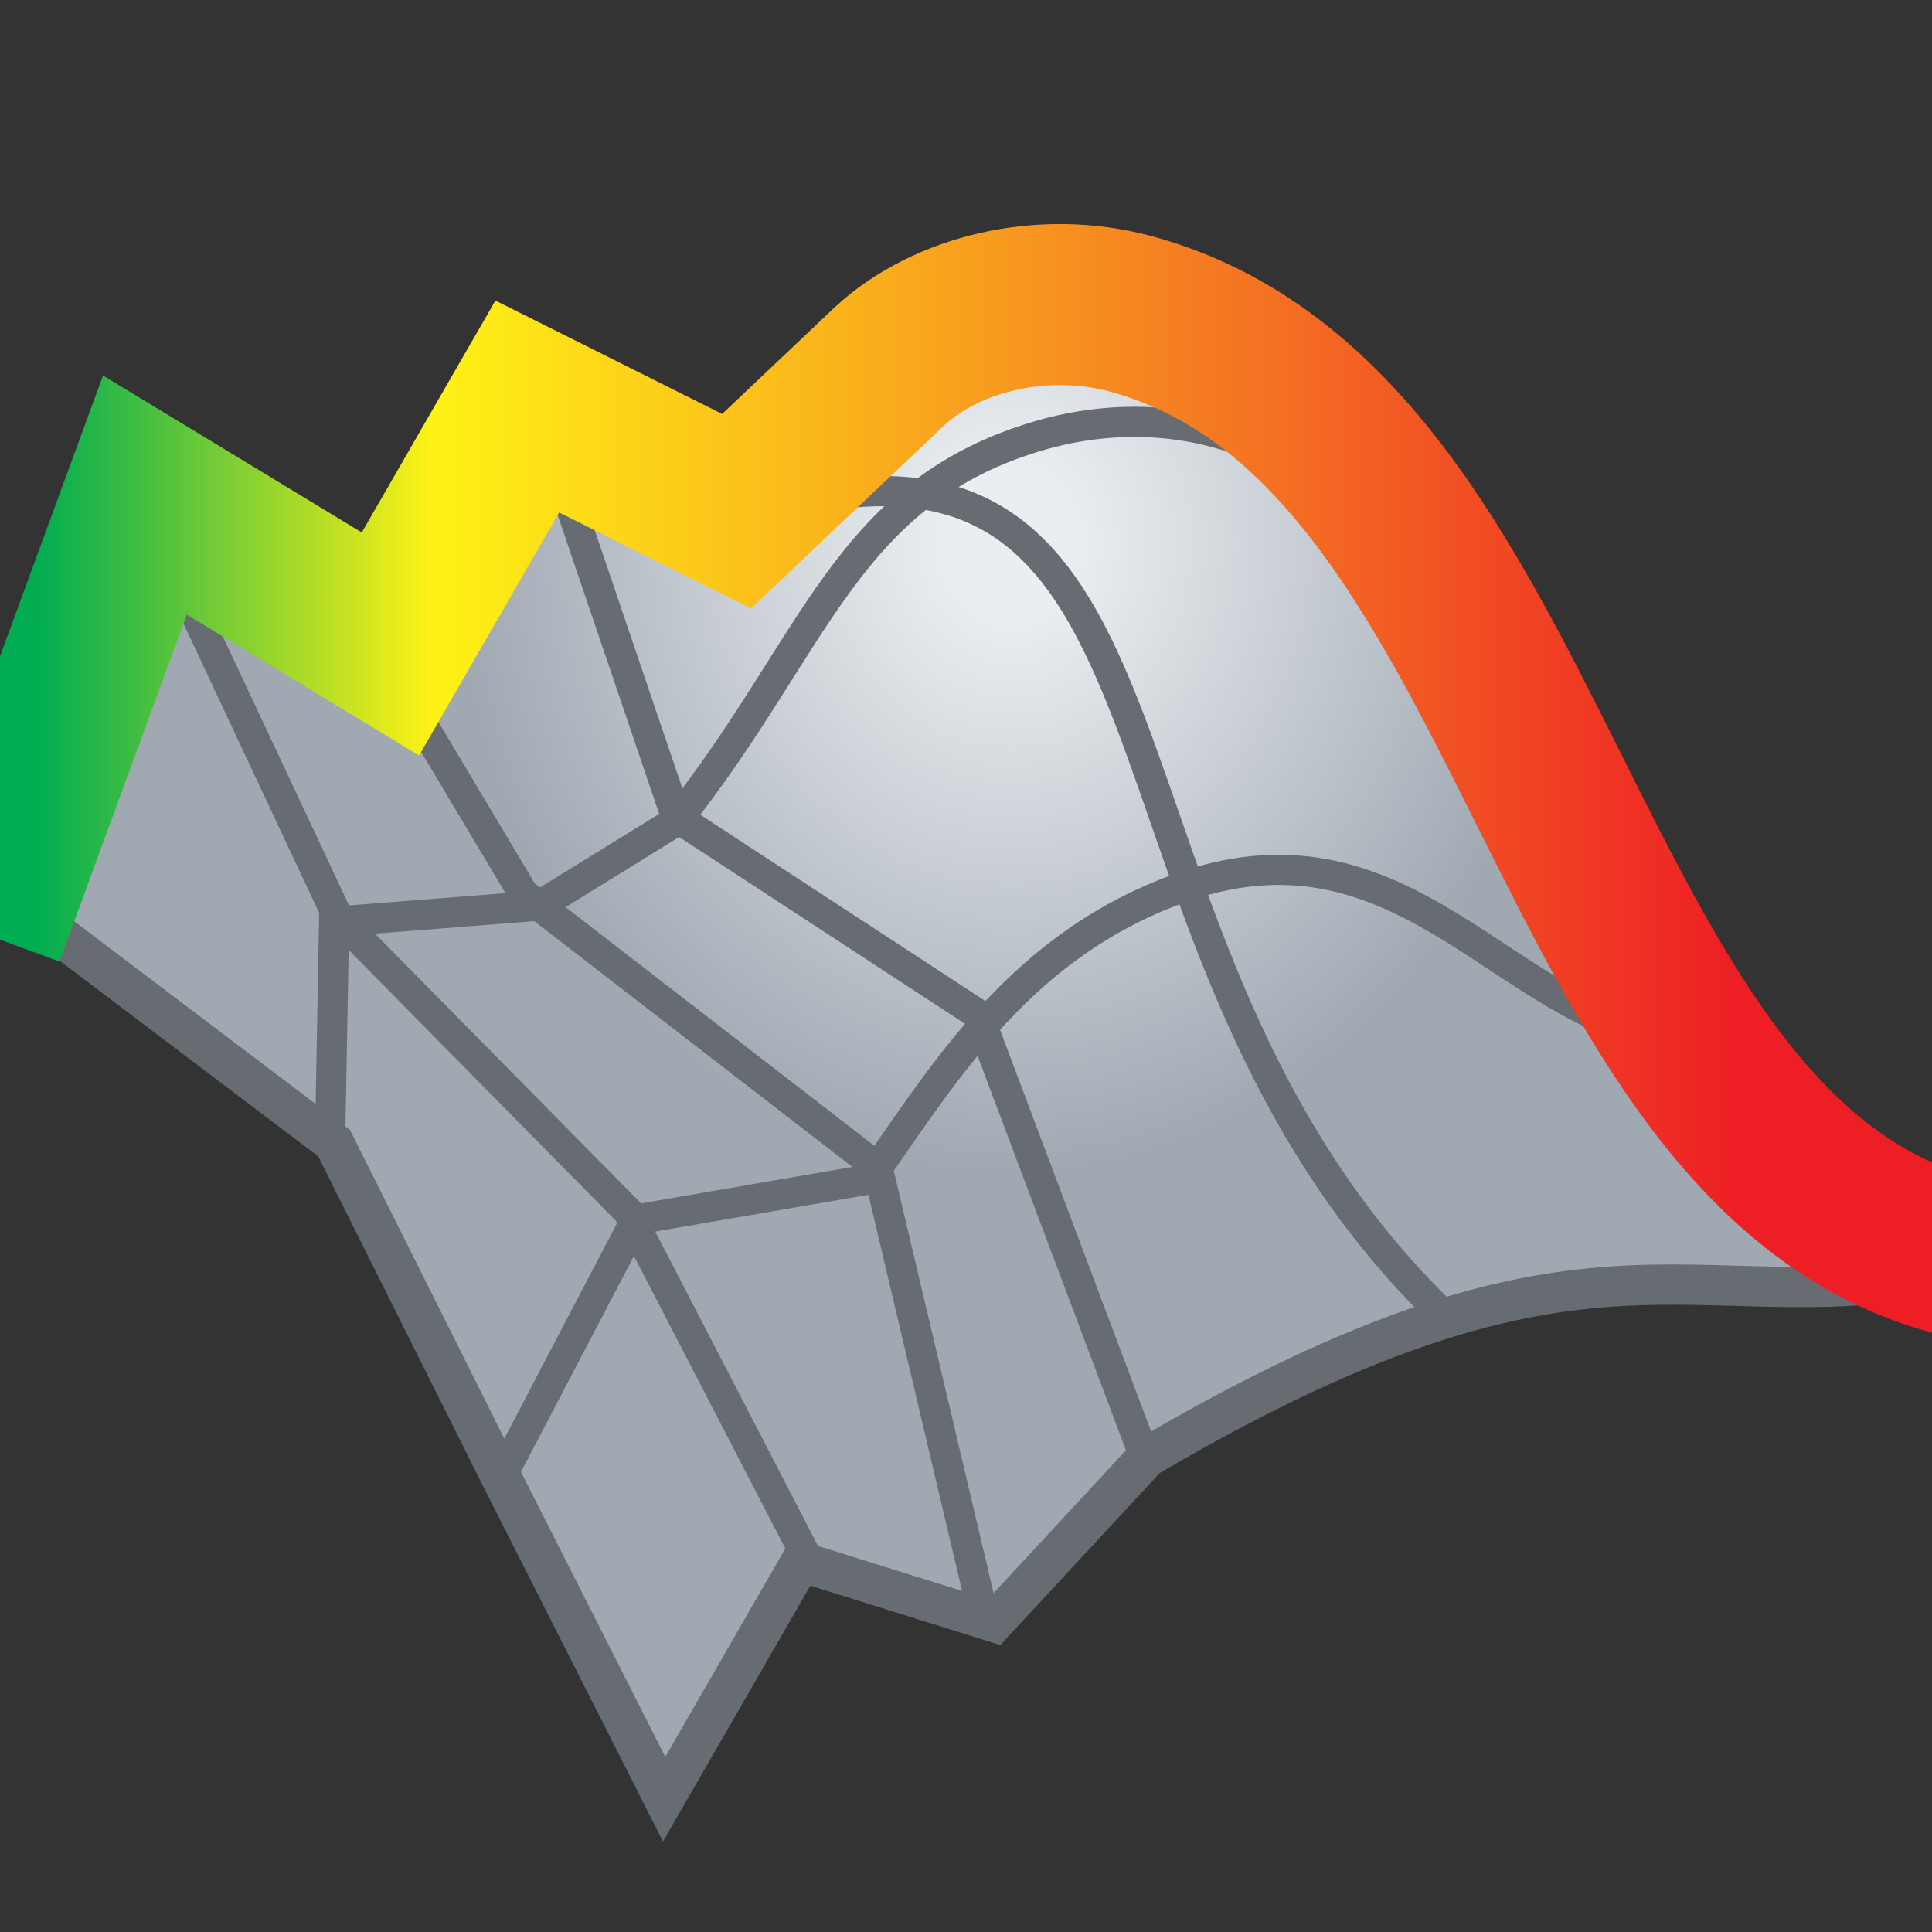 <?xml version="1.0" encoding="utf-8"?>
<!-- Generator: Adobe Illustrator 23.0.3, SVG Export Plug-In . SVG Version: 6.00 Build 0)  -->
<svg version="1.1"
	 id="svg7025" xmlns:cc="http://web.resource.org/cc/" xmlns:dc="http://purl.org/dc/elements/1.1/" xmlns:inkscape="http://www.inkscape.org/namespaces/inkscape" xmlns:rdf="http://www.w3.org/1999/02/22-rdf-syntax-ns#" xmlns:sodipodi="http://sodipodi.sourceforge.net/DTD/sodipodi-0.dtd" xmlns:svg="http://www.w3.org/2000/svg"
	 xmlns="http://www.w3.org/2000/svg" xmlns:xlink="http://www.w3.org/1999/xlink" x="0px" y="0px" viewBox="0 0 48 48"
	 style="enable-background:new 0 0 48 48;" xml:space="preserve">
<rect x="0" y="0" width="48" height="48" fill="#333333" stroke="none"/>
<style type="text/css">
	.st0{fill:url(#path4759_1_);}
	.st1{fill:none;stroke:#676C72;stroke-width:0.75;}
	.st2{fill:none;stroke:#676C72;}
	.st3{fill:none;stroke:url(#path4777_1_);stroke-width:4;}
</style>
<sodipodi:namedview  bordercolor="#666666" borderopacity="1.0" id="base" inkscape:current-layer="layer1" inkscape:cx="24" inkscape:cy="24" inkscape:document-units="px" inkscape:grid-bbox="true" inkscape:pageopacity="0.0" inkscape:pageshadow="2" inkscape:window-height="957" inkscape:window-width="1147" inkscape:window-x="364" inkscape:window-y="27" inkscape:zoom="7" pagecolor="#ffffff" showgrid="true">
	</sodipodi:namedview>
<g id="layer1" inkscape:groupmode="layer" inkscape:label="Layer 1">
	
		<radialGradient id="path4759_1_" cx="-61.928" cy="-1171.785" r="15.908" gradientTransform="matrix(1.063 0 0 -1.203 90.923 -1396.152)" gradientUnits="userSpaceOnUse">
		<stop  offset="9.550000e-02" style="stop-color:#EAEEF1"/>
		<stop  offset="0.815" style="stop-color:#A0A8B2"/>
	</radialGradient>
	<path id="path4759" sodipodi:nodetypes="ccsccccccccccc" class="st0" d="M27.9,36.4c5.2-4.2,12.3-4.7,20.1-4.9
		c-8.2-2-11-23.9-21.6-23.9c-2.9,0-4.8,1.3-8,4.9l-5.3-2.3l-3.5,5.7l-6-3.3l-3.2,9.6l7.8,6.2l4.2,8.4l4,7.9l3.6-5.9l4.9,1.5
		L27.9,36.4z"/>
	<path id="path4763" sodipodi:nodetypes="cc" class="st1" d="M35.9,32.7c-9.7-9.3-5.4-23.6-17.4-19.9"/>
	<path id="path4765" sodipodi:nodetypes="cccsc" class="st1" d="M12.4,36.8l3.4-6.5l5.8-1c1.9-2.7,3.8-5.9,7.9-7.3
		c5.4-1.8,7.9,3.2,12,3.8"/>
	<path id="polyline4771" sodipodi:nodetypes="cccc" class="st1" d="M3.1,11.5l5.3,11.3l7.2,7.3l4.4,8.5"/>
	<path id="path4767" sodipodi:nodetypes="ccccsc" class="st1" d="M8.2,28.4l0.1-5.5l5.1-0.4l3.4-2.1c3.5-4.4,4.2-8.2,9.1-9.6
		c2.5-0.7,6-0.5,9.1,3.2"/>
	<path id="polyline4775" sodipodi:nodetypes="cccccccc" class="st2" d="M0.5,22.5l7.8,5.9l4.2,8.4l4,7.9l3.4-5.9l4.8,1.5l3.8-4.1
		c10.9-6.4,13.4-3.4,19.6-4.5"/>
	<path id="path7088" sodipodi:nodetypes="cccc" class="st1" d="M9.6,16.5l3.4,5.7l8.8,6.8l2.6,11"/>
	<path id="path7090" sodipodi:nodetypes="cccc" class="st1" d="M13.2,9.7l3.6,10.6l7.5,4.9l4.1,10.9"/>
	
		<linearGradient id="path4777_1_" gradientUnits="userSpaceOnUse" x1="-2.252" y1="30.649" x2="49.103" y2="30.649" gradientTransform="matrix(1 0 0 -1 0 50)">
		<stop  offset="6.145251e-02" style="stop-color:#00AC51"/>
		<stop  offset="0.254" style="stop-color:#FFF215"/>
		<stop  offset="0.663" style="stop-color:#F46F23"/>
		<stop  offset="0.883" style="stop-color:#ED1F24"/>
	</linearGradient>
	<path id="path4777" sodipodi:nodetypes="cscccccc" class="st3" d="M48.6,31.2c-10-2.6-10.2-20.6-20.5-23.4c-2.2-0.6-4.6,0-6,1.3
		l-3.8,3.6l-5.2-2.6L9.7,16l-6.1-3.7l-4,10.9"/>
</g>
</svg>
